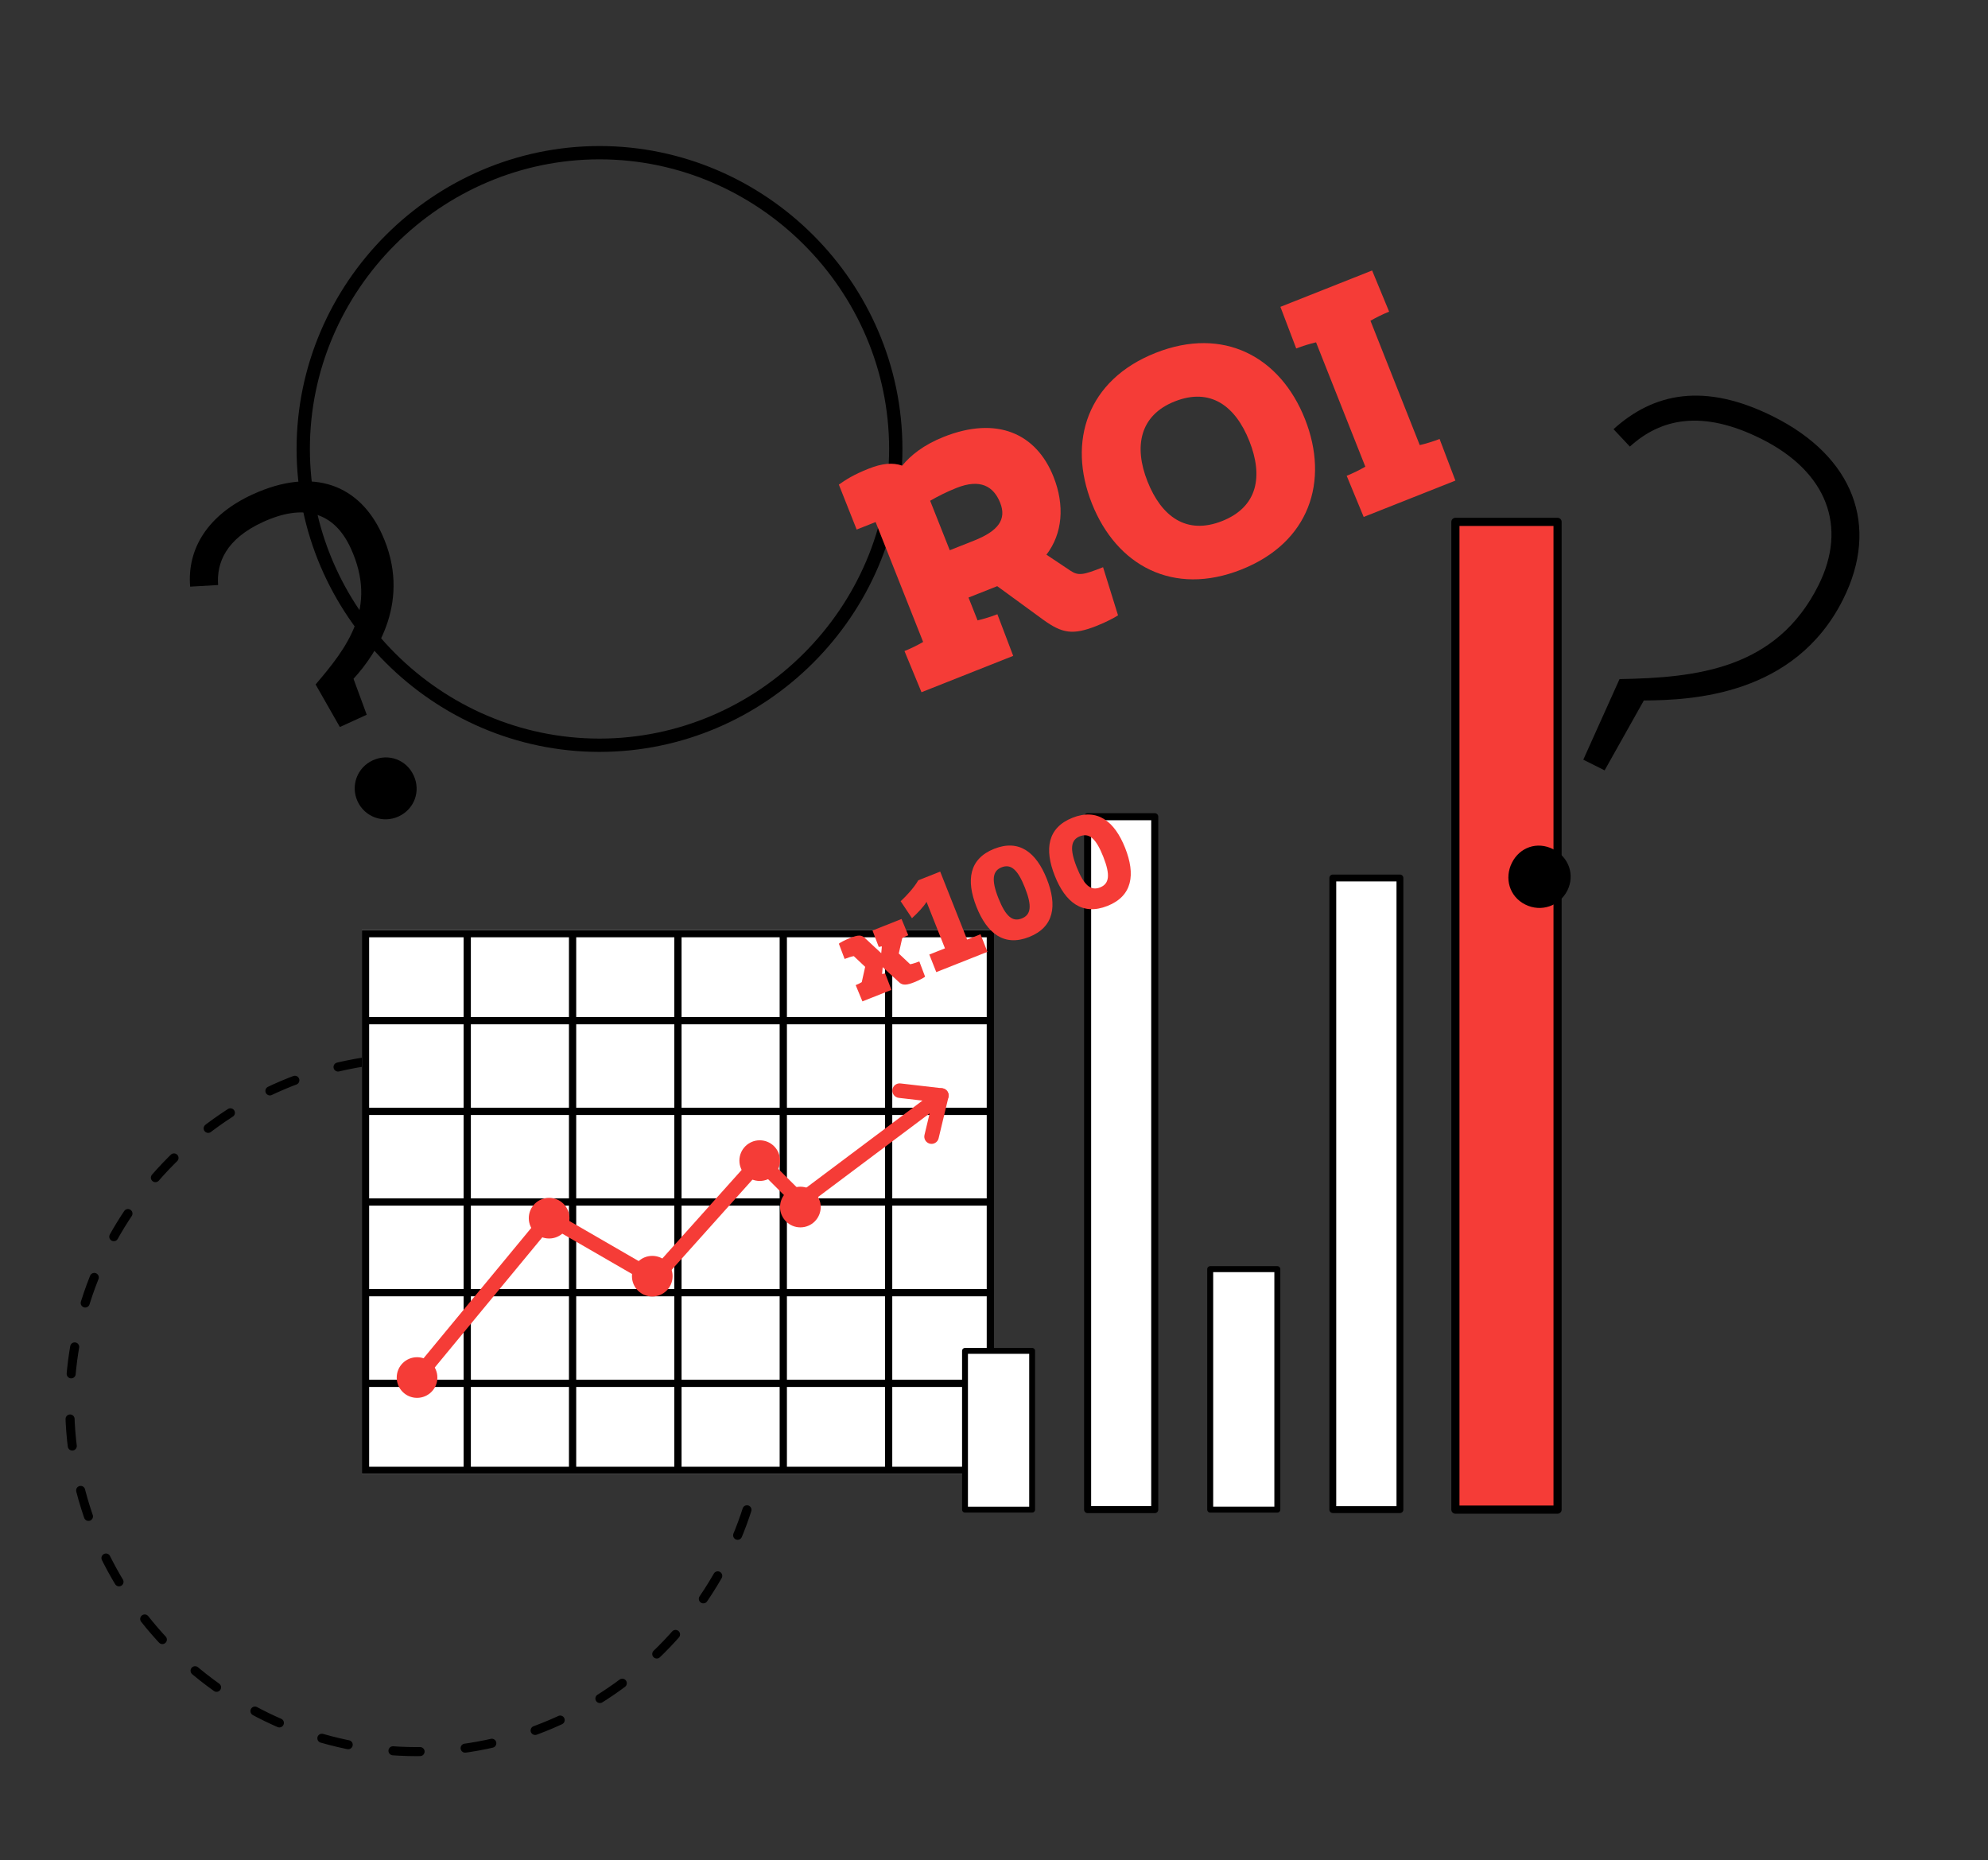 <?xml version="1.0" encoding="UTF-8" standalone="no"?><!DOCTYPE svg PUBLIC "-//W3C//DTD SVG 1.1//EN" "http://www.w3.org/Graphics/SVG/1.1/DTD/svg11.dtd"><svg width="100%" height="100%" viewBox="0 0 44534 41667" version="1.1" xmlns="http://www.w3.org/2000/svg" xmlns:xlink="http://www.w3.org/1999/xlink" xml:space="preserve" xmlns:serif="http://www.serif.com/" style="fill-rule:evenodd;clip-rule:evenodd;stroke-linecap:round;stroke-linejoin:round;"><rect x="0" y="0" width="44534" height="41667" fill="#333333" stroke="none"/><g id="Artboard1"><path id="Path_1465" d="M13429.8,3420.39c3640.43,1.284 6635.69,2996.51 6636.98,6636.98c-1.284,3640.44 -2996.52,6635.69 -6636.98,6636.98c-3640.44,-1.278 -6635.69,-2996.51 -6636.98,-6636.98c1.284,-3640.43 2996.52,-6635.69 6636.98,-6636.98Z" style="fill:none;fill-rule:nonzero;stroke:#000;stroke-width:297.97px;"/><path id="Path_1466" d="M9333.31,23697.8c4261.83,2.035 7768.17,3508.37 7770.2,7770.2c-1.998,4261.86 -3508.35,7768.24 -7770.2,7770.28c-4261.98,-1.85 -7768.55,-3508.27 -7770.53,-7770.28c2.036,-4261.96 3508.57,-7768.35 7770.53,-7770.2Z" style="fill:none;fill-rule:nonzero;stroke:#000;stroke-width:202.57px;stroke-dasharray:607.7,1012.84,0,0;"/><g><rect x="8106.44" y="20833.3" width="14160.2" height="12185.7" style="fill:#fff;fill-rule:nonzero;"/><path d="M19988,32856.6l0,-1787.11l2116.09,-0l0,1787.11l-2116.09,0Zm-2360.04,0l0,-1787.11l2197.42,-0l-0,1787.11l-2197.42,0Zm-2360.04,0l0,-1787.11l2197.42,-0l-0,1787.11l-2197.42,0Zm-2360.04,0l0,-1787.11l2197.42,-0l-0,1787.11l-2197.42,0Zm-2360.04,0l0,-1787.11l2197.42,-0l-0,1787.11l-2197.42,0Zm-2278.71,0l-0,-1787.11l2116.09,-0l-0,1787.11l-2116.09,0Zm2116.09,-11860.5l-0,1786.73l-2116.09,-0l-0,-1786.73l2116.09,0Zm2360.04,0l-0,1786.73l-2197.42,-0l0,-1786.73l2197.42,0Zm2360.04,0l-0,1786.73l-2197.42,-0l0,-1786.73l2197.42,0Zm2360.04,0l-0,1786.73l-2197.42,-0l0,-1786.73l2197.42,0Zm2360.04,0l-0,1786.73l-2197.42,-0l0,-1786.73l2197.42,0Zm162.623,3817.87l0,-1868.32l2116.09,-0l0,1868.32l-2116.09,-0Zm0,2031.14l0,-1868.33l2116.09,-0l0,1868.33l-2116.09,0Zm0,2030.76l0,-1868.33l2116.09,0l0,1868.33l-2116.09,-0Zm0,162.818l2116.09,-0l0,1868.33l-2116.09,-0l0,-1868.33Zm-2360.04,-0l2197.42,-0l-0,1868.33l-2197.42,-0l0,-1868.33Zm-2360.04,-0l2197.42,-0l-0,1868.33l-2197.42,-0l0,-1868.33Zm-2360.04,-0l2197.42,-0l-0,1868.33l-2197.42,-0l0,-1868.33Zm-2360.04,-0l2197.42,-0l-0,1868.33l-2197.42,-0l0,-1868.33Zm-162.623,-0l-0,1868.33l-2116.09,-0l-0,-1868.33l2116.09,-0Zm-0,-2031.14l-0,1868.33l-2116.09,-0l-0,-1868.33l2116.09,0Zm-0,-2030.76l-0,1868.33l-2116.09,0l-0,-1868.33l2116.09,-0Zm-0,-162.818l-2116.09,-0l-0,-1868.32l2116.09,-0l-0,1868.32Zm2360.04,-0l-2197.42,-0l0,-1868.32l2197.42,-0l-0,1868.32Zm2360.04,-0l-2197.42,-0l0,-1868.32l2197.42,-0l-0,1868.32Zm2360.04,-0l-2197.42,-0l0,-1868.32l2197.42,-0l-0,1868.32Zm162.623,-0l0,-1868.32l2197.42,-0l-0,1868.32l-2197.42,-0Zm0,2031.14l0,-1868.33l2197.42,-0l-0,1868.33l-2197.42,0Zm0,162.429l2197.42,0l-0,1868.33l-2197.42,-0l0,-1868.33Zm-2360.04,0l2197.42,0l-0,1868.33l-2197.42,-0l0,-1868.33Zm-2360.04,0l2197.42,0l-0,1868.33l-2197.42,-0l0,-1868.33Zm-162.623,0l-0,1868.33l-2197.42,-0l0,-1868.33l2197.42,0Zm-0,-162.429l-2197.42,0l0,-1868.33l2197.42,-0l-0,1868.33Zm2522.67,-1868.33l2197.42,-0l-0,1868.33l-2197.42,0l0,-1868.33Zm-162.623,1868.33l-2197.42,0l0,-1868.33l2197.42,-0l-0,1868.33Zm6998.8,-5849.01l0,1786.73l-2116.09,-0l0,-1786.73l2116.09,0Zm162.624,-162.818l-14160.2,0l0,12185.7l14160.2,-0l-0,-12185.7Z" style="fill-rule:nonzero;"/><path d="M9342.38,31020.9c-36.488,0 -73.171,-12.046 -103.481,-37.305c-69.285,-57.121 -79.038,-159.709 -21.839,-228.878l2958.62,-3581.22c50.555,-61.398 138.026,-76.942 206.805,-37.305l2239.78,1295.55l2275.49,-2540.97c29.844,-33.418 71.966,-52.847 116.576,-54.014c45.232,-0.776 87.859,15.933 119.451,47.409l811.059,809.038l3045.94,-2283.34c54.83,-41.19 129.554,-43.522 186.832,-5.83c57.318,37.694 84.868,107.25 68.935,173.7l-220.366,921.727c-20.867,87.432 -108.766,141.057 -196.004,120.461c-87.354,-20.983 -141.252,-108.804 -120.345,-196.236l115.566,-483.402l-2798.14,2097.59c-64.74,48.574 -155.203,41.966 -212.402,-14.766l-789.298,-787.667l-2249.14,2511.44c-51.37,57.51 -135.889,71.112 -202.57,32.253l-2235.08,-1292.44l-2870.92,3475.13c-32.136,38.859 -78.651,59.066 -125.475,59.066Z" style="fill:#f53c37;fill-rule:nonzero;"/><path d="M21088.5,24702.9c-6.257,-0 -12.551,-0.389 -18.924,-1.165l-935.95,-108.417c-89.221,-10.491 -153.182,-90.928 -142.844,-180.305c10.336,-89.375 91.201,-153.104 180.265,-143l935.95,108.417c89.259,10.491 153.22,91.317 142.846,180.303c-9.599,82.769 -79.895,144.167 -161.343,144.167Z" style="fill:#f53c37;fill-rule:nonzero;"/><path d="M17474.3,25999.2c-0,251.417 -203.892,455.425 -455.385,455.425c-251.493,0 -455.385,-204.008 -455.385,-455.425c0,-251.415 203.892,-455.423 455.385,-455.423c251.493,0 455.385,204.008 455.385,455.423Z" style="fill:#f53c37;fill-rule:nonzero;"/><path d="M15067.3,28588.4c0,251.417 -203.891,455.425 -455.385,455.425c-251.492,-0 -455.384,-204.008 -455.384,-455.425c-0,-251.415 203.892,-455.423 455.384,-455.423c251.494,-0 455.385,204.008 455.385,455.423Z" style="fill:#f53c37;fill-rule:nonzero;"/><path d="M12756.4,27288.5c-0,251.417 -203.853,455.425 -455.385,455.425c-251.494,0 -455.385,-204.008 -455.385,-455.425c0,-251.415 203.891,-455.423 455.385,-455.423c251.532,0 455.385,204.008 455.385,455.423Z" style="fill:#f53c37;fill-rule:nonzero;"/><path d="M18385.1,27039.1c0,251.417 -203.889,455.425 -455.384,455.425c-251.493,-0 -455.385,-204.008 -455.385,-455.425c-0,-251.415 203.892,-455.423 455.385,-455.423c251.495,0 455.384,204.008 455.384,455.423Z" style="fill:#f53c37;fill-rule:nonzero;"/><path d="M9797.85,30858.5c0,251.415 -203.892,455.034 -455.385,455.034c-251.494,-0 -455.386,-203.619 -455.386,-455.034c0,-251.806 203.892,-455.425 455.386,-455.425c251.493,0 455.385,203.619 455.385,455.425Z" style="fill:#f53c37;fill-rule:nonzero;"/></g><g><rect x="21617.5" y="30261" width="1503.96" height="3556.24" style="fill:#fff;stroke:#000;stroke-width:131.45px;stroke-miterlimit:1.5;"/><rect x="24363.9" y="18294.7" width="1503.96" height="15522.5" style="fill:#fff;stroke:#000;stroke-width:158.03px;stroke-miterlimit:1.5;"/><rect x="27110.3" y="28430.1" width="1503.96" height="5387.15" style="fill:#fff;stroke:#000;stroke-width:133.54px;stroke-miterlimit:1.5;"/><rect x="29856.6" y="19667.9" width="1503.96" height="14149.3" style="fill:#fff;stroke:#000;stroke-width:153.62px;stroke-miterlimit:1.5;"/><rect x="32603" y="11690.4" width="2288.63" height="22126.9" style="fill:#f53c37;stroke:#000;stroke-width:182.63px;stroke-miterlimit:1.5;"/></g><g><path d="M23983.1,12786.8l-541.776,-361.019c364.142,-473.977 412.466,-1106.42 159.997,-1743.36c-388.973,-981.325 -1277.16,-1365.22 -2457.31,-897.439c-457.778,181.451 -747.448,418.93 -933.454,645.981c-214.154,-76.069 -456.439,-49.03 -747.973,66.527c-357.845,141.841 -514.477,249.924 -671.108,358.006l399.165,1007.04l424.34,-168.198l1064.69,2686.05c-124.71,72.483 -285.204,151.466 -417.81,204.028l380.865,922.159l2054.57,-814.381l-354.345,-932.671c-132.606,52.562 -303.628,104.983 -444.13,137.624l-202.672,-511.312l643.14,-254.925l1036.14,755.91c418.774,301.645 658.322,344.684 1188.75,134.437c212.17,-84.099 389.941,-177.562 481.517,-236.859l-335.358,-1078.33c-444.11,176.034 -551.397,195.501 -727.229,80.725Zm-3146.33,-1569.04c168.61,-97.543 366.388,-198.972 591.96,-288.383c530.757,-210.379 829.721,-37.133 977,334.43c147.279,371.564 -41.702,630.732 -585.728,846.371l-544.026,215.638l-439.206,-1108.06Z" style="fill:#f53c37;fill-rule:nonzero;"/><path d="M27808.1,12758.4c1525.12,-604.522 1976.83,-1979.49 1424.78,-3372.22c-552.05,-1392.75 -1823.09,-2084.86 -3348.22,-1480.34c-1525.14,604.528 -1976.83,1979.49 -1424.78,3372.24c552.046,1392.74 1823.08,2084.85 3348.22,1480.32Zm-430.679,-1086.54c-802.562,318.116 -1361.66,-104.919 -1671.87,-887.534c-310.21,-782.616 -172.874,-1481.71 609.789,-1791.94c802.562,-318.116 1361.66,104.932 1671.87,887.548c310.21,782.615 192.774,1473.81 -609.788,1791.93Z" style="fill:#f53c37;fill-rule:nonzero;"/><path d="M30700.4,7185.25c124.719,-72.459 285.219,-151.428 417.825,-203.99l-380.865,-922.159l-2054.57,814.381l354.344,932.671c132.607,-52.562 303.623,-104.997 444.116,-137.662l1104.12,2785.54c-124.719,72.459 -285.219,151.426 -417.826,203.988l380.866,922.158l2054.57,-814.38l-354.344,-932.671c-132.606,52.561 -303.622,104.999 -444.115,137.664l-1104.12,-2785.54Z" style="fill:#f53c37;fill-rule:nonzero;"/></g><g><path d="M20388.3,21599.8l-254.244,-239.816l76.392,-342.75c37.251,-24.14 87.432,-47.159 135.991,-66.407l-150.755,-364.573l-650.099,257.683l139.949,368.857c25.362,-6.924 46.385,-9.008 70.106,-12.161l-14.445,152.586l-366.812,-341.608c-78.43,-71.873 -150.092,-71.55 -338.917,3.295c-107.9,42.769 -221.246,103.299 -243.951,124.779l129.269,341.885c75.538,-29.942 161.303,-57.683 206.047,-62.92l254.244,239.816l-76.391,342.75c-37.252,24.14 -87.434,47.155 -135.99,66.402l150.752,364.574l650.098,-257.683l-139.946,-368.858c-25.363,6.929 -46.386,9.013 -70.107,12.166l14.447,-152.588l369.507,340.539c79.498,74.569 177.066,60.856 338.916,-3.297c105.203,-41.7 218.549,-102.228 241.258,-123.709l-129.27,-341.887c-75.541,29.943 -161.305,57.688 -206.049,62.925Z" style="fill:#f53c37;fill-rule:nonzero;"/><path d="M21664.9,21047l-603.355,-1522.18l-490.867,194.568c-92.15,161.444 -266.341,352.283 -395.014,468.868l253.81,380.328c118.947,-109.607 263.352,-257.41 326.231,-366.653l412.935,1041.78l-350.858,139.072l156.054,393.702l1146.7,-454.522l-156.054,-393.703l-299.579,118.746Z" style="fill:#f53c37;fill-rule:nonzero;"/><path d="M23053.9,20989.5c561.36,-222.509 631.85,-706.03 396.44,-1299.94c-235.412,-593.913 -618.025,-897.833 -1179.38,-675.323c-561.358,222.508 -631.849,706.028 -396.437,1299.94c235.41,593.905 618.024,897.827 1179.38,675.318Zm-164.613,-415.293c-205.232,81.349 -359.112,-38.84 -523.906,-454.592c-164.793,-415.751 -126.945,-611.943 70.186,-690.081c205.233,-81.349 359.117,38.845 523.91,454.596c164.794,415.752 135.043,608.727 -70.19,690.077Z" style="fill:#f53c37;fill-rule:nonzero;"/><path d="M24808.1,20294.1c561.36,-222.51 631.85,-706.03 396.44,-1299.94c-235.412,-593.913 -618.025,-897.833 -1179.38,-675.324c-561.358,222.509 -631.849,706.028 -396.437,1299.94c235.41,593.906 618.024,897.827 1179.38,675.319Zm-164.613,-415.294c-205.232,81.349 -359.112,-38.839 -523.906,-454.591c-164.793,-415.752 -126.945,-611.943 70.186,-690.081c205.233,-81.349 359.117,38.844 523.91,454.596c164.794,415.751 135.043,608.727 -70.19,690.076Z" style="fill:#f53c37;fill-rule:nonzero;"/></g><path d="M35467.9,17017.5l477.637,239.578l878.616,-1565.37c1069.33,-7.34 3379.76,-104.586 4461.73,-2261.65c834.015,-1662.74 223.979,-3203.71 -1553.42,-4095.24c-1556.34,-780.644 -2694.71,-529.125 -3587.51,279.194l366.65,390.141c690.242,-628.697 1619.73,-837.474 2951.47,-169.487c1463.7,734.182 1931.81,1962.7 1270.61,3280.91c-939.206,1872.45 -2719.34,2066.96 -4453.92,2096.84l-811.854,1805.09Zm-1300.49,3244.7c358.897,180.02 770.591,30.911 943.109,-313.032c172.519,-343.943 38.358,-748.139 -320.539,-928.158c-358.896,-180.02 -748.132,-38.355 -920.651,305.588c-172.519,343.942 -60.816,755.583 298.081,935.602Z" style="fill-rule:nonzero;"/><path d="M7613.32,16286.1l602.032,-275.26l-296.395,-804.801c524.86,-573.252 1311.71,-1766.21 636.534,-3242.92c-495.13,-1082.92 -1514.53,-1519.8 -2895.36,-888.462c-995.181,455.014 -1472.22,1207.53 -1400.54,2067.04l626.019,-36.268c-36.071,-495.327 171.397,-1030.6 1008.99,-1413.56c907.545,-414.945 1589.7,-226.915 1963.3,590.199c612.161,1338.88 -88.956,2230.78 -787.908,3050.27l543.323,953.763Zm1313.13,2004.48c353.984,-161.848 503.423,-563.05 341.576,-917.033c-161.847,-353.984 -563.049,-503.423 -917.033,-341.576c-344.151,157.351 -503.423,563.049 -341.576,917.033c161.847,353.984 572.882,498.927 917.033,341.576Z" style="fill-rule:nonzero;"/></g></svg>